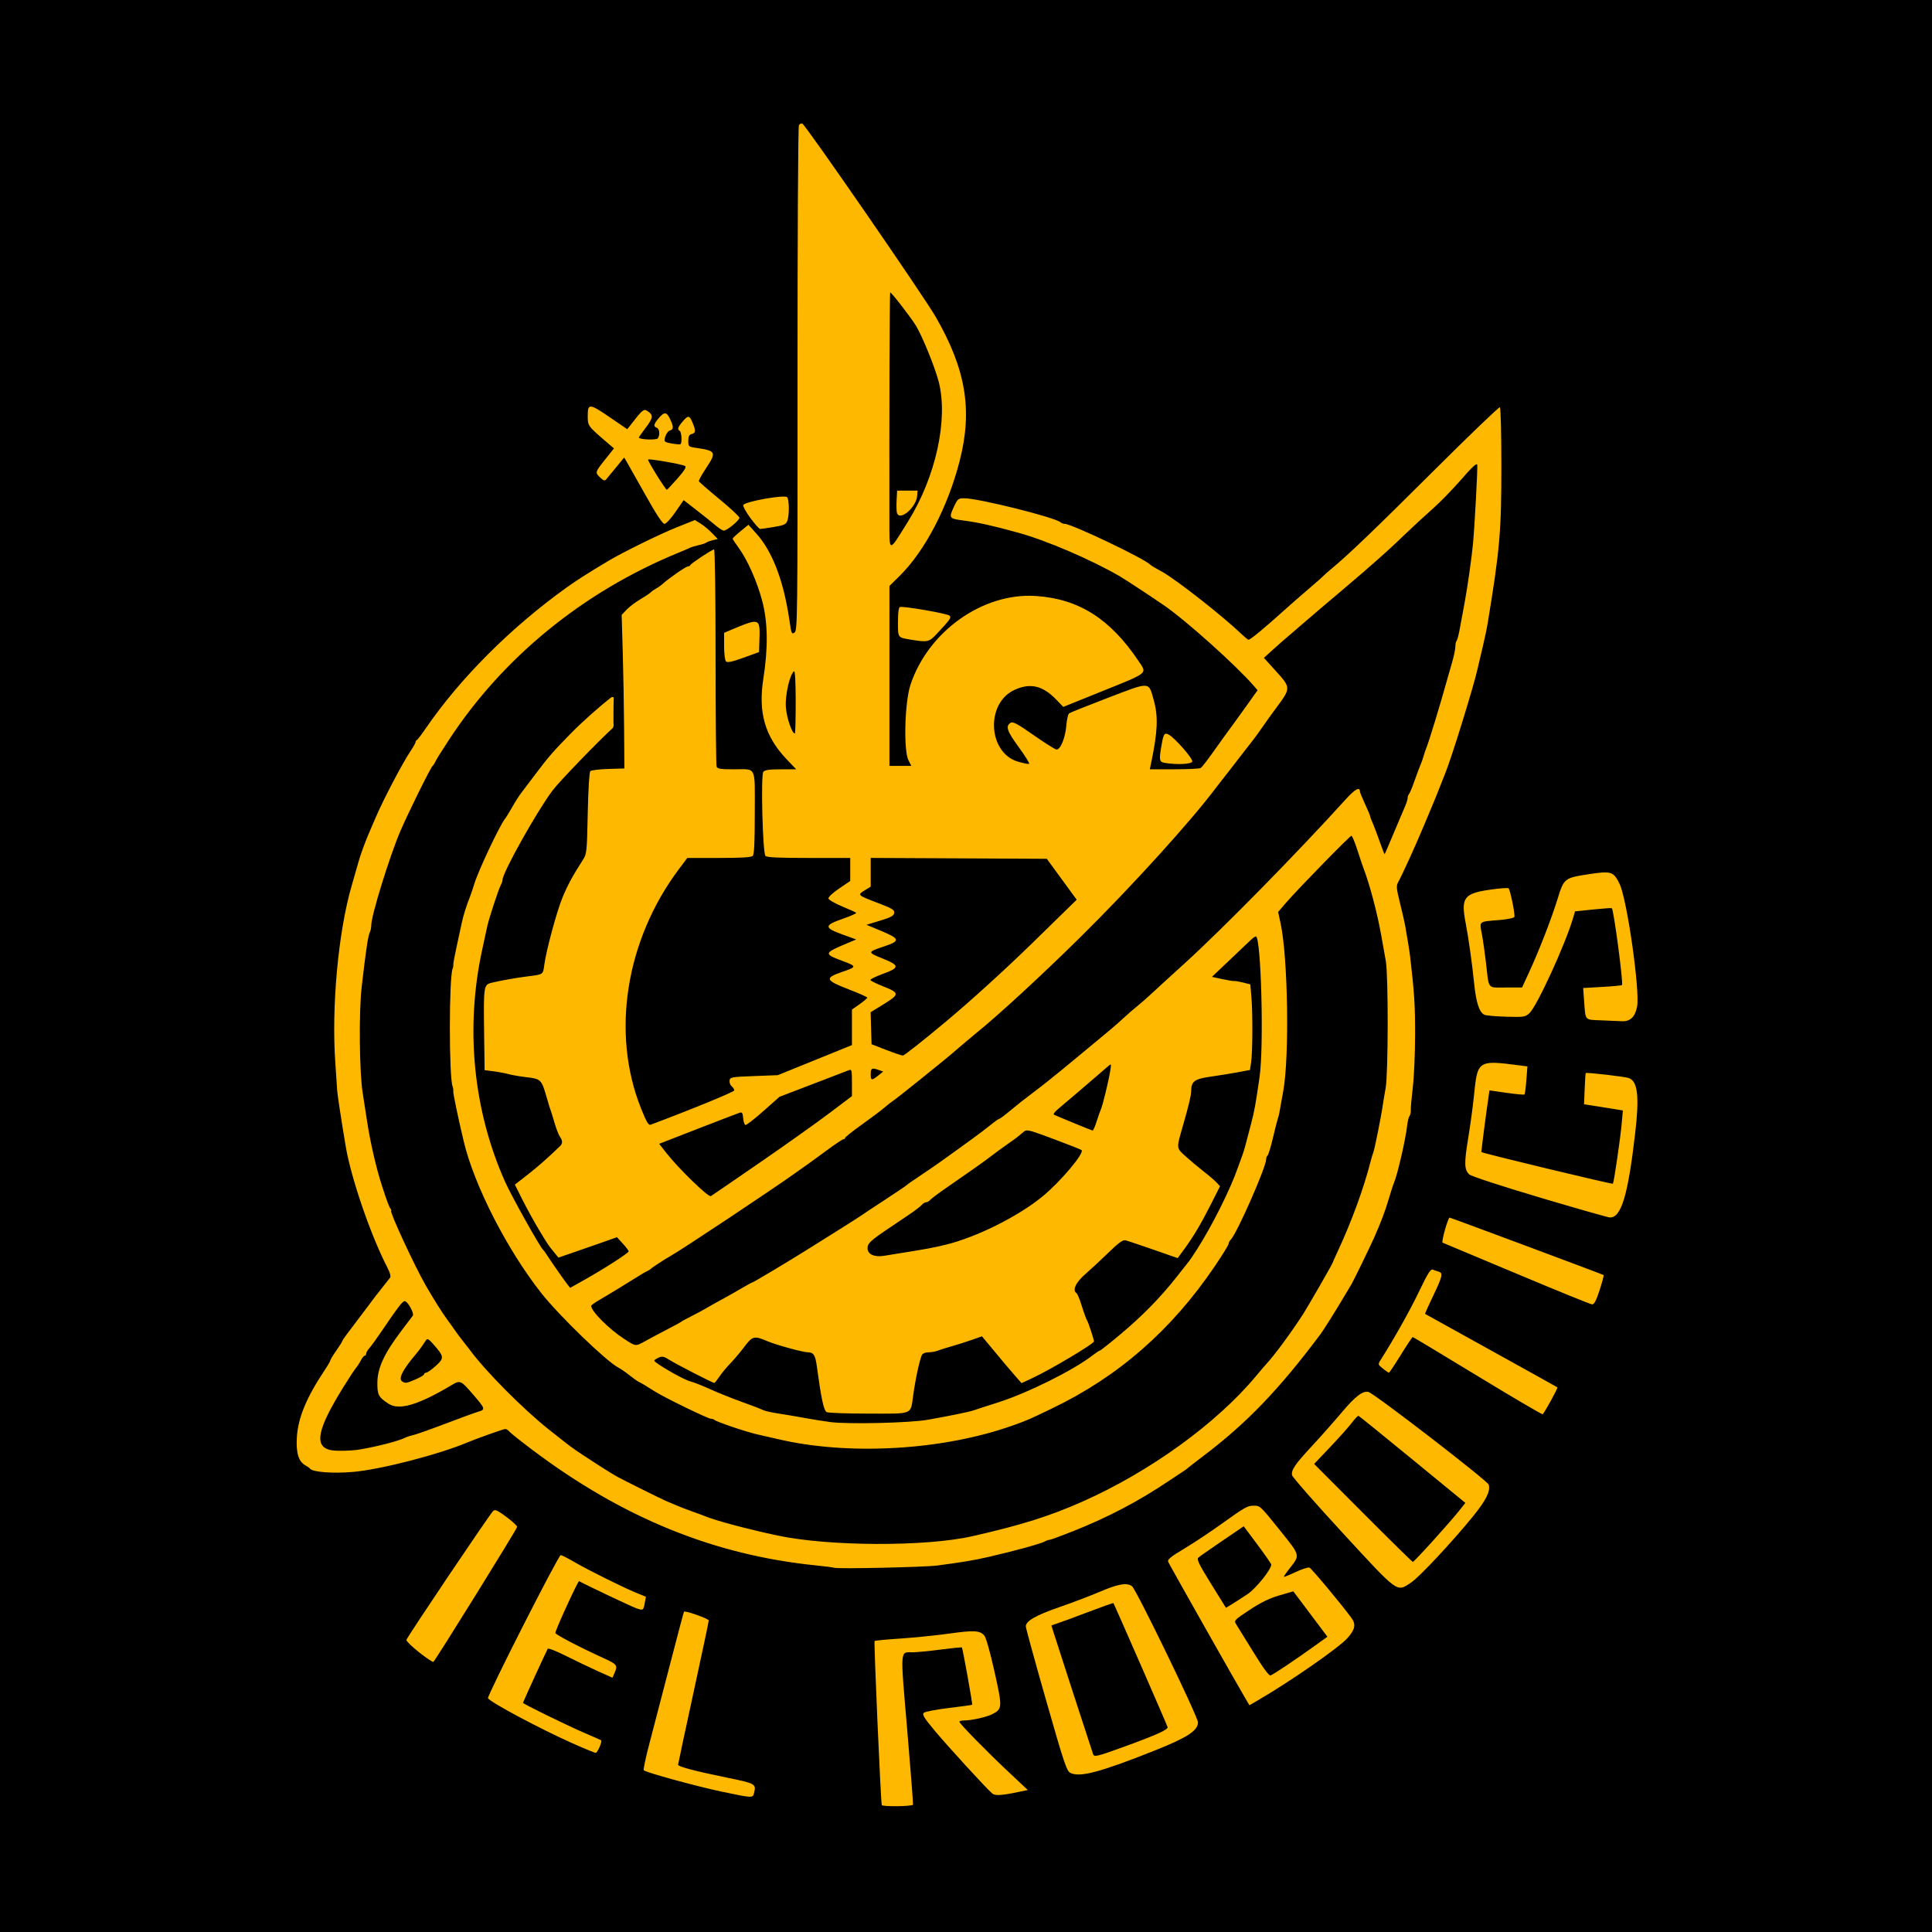 <svg width="814" height="814" viewBox="0 0 814 814" fill="none" xmlns="http://www.w3.org/2000/svg">
<rect width="814" height="814" fill="#1E1E1E"/>
<g clip-path="url(#clip0_0_1)">
<rect width="814" height="814" fill="white"/>
<rect width="814" height="814" fill="black"/>
<path d="M337.994 52.035C337.575 51.889 336.95 52.212 336.604 52.754C336.251 53.306 335.994 100.212 336.016 159.644C336.055 260.673 335.998 265.593 334.769 266.491C333.573 267.367 333.419 267.005 332.606 261.373C330.234 244.941 325.483 232.42 318.779 224.936L315.338 221.094L312.005 223.825C310.172 225.327 308.672 226.733 308.672 226.95C308.672 227.167 309.813 228.897 311.207 230.796C314.945 235.887 319.083 245.245 321.184 253.358C323.524 262.391 323.658 272.825 321.604 286.039C319.389 300.289 322.32 310.351 331.487 319.962L335.464 324.131H328.979C324.103 324.131 322.273 324.397 321.604 325.204C320.509 326.523 321.321 359.141 322.485 360.578C323.03 361.252 327.58 361.476 340.72 361.476H358.226V366.329V371.182L353.532 374.366C350.863 376.176 348.926 377.989 349.043 378.569C349.156 379.129 351.746 380.622 354.798 381.886C357.851 383.15 360.531 384.367 360.753 384.589C360.975 384.811 358.479 385.923 355.208 387.059C347.159 389.855 347.094 390.851 354.777 393.653L360.74 395.827L357.867 397.031C346.911 401.618 346.838 401.81 354.911 404.848C361.161 407.2 361.15 407.312 354.456 409.623C347.374 412.067 347.8 413.071 357.508 416.807C361.853 418.479 365.408 420.064 365.408 420.328C365.408 420.592 363.954 421.833 362.176 423.086L358.945 425.363V432.845V440.327L343.324 446.66L327.704 452.992L317.65 453.376C308.146 453.739 307.583 453.843 307.381 455.26C307.263 456.085 307.667 457.174 308.278 457.681C308.89 458.189 309.382 458.97 309.372 459.415C309.359 460.034 291.061 467.538 274.133 473.868C273.23 474.206 272.363 472.727 270.023 466.852C257.435 435.248 263.625 396.152 285.938 366.323L289.564 361.476H302.924C312.358 361.476 316.539 361.223 317.148 360.614C317.77 359.991 318.009 354.933 318.009 342.377C318.009 322.258 318.928 324.131 309.05 324.131C303.615 324.131 302.281 323.918 301.927 322.994C301.687 322.37 301.491 301.524 301.491 276.672C301.491 250.901 301.217 231.486 300.854 231.486C300.042 231.486 291.156 237.359 290.837 238.107C290.706 238.416 290.221 238.671 289.76 238.675C288.961 238.682 281.637 243.772 279.103 246.081C278.441 246.684 277.255 247.523 276.466 247.945C275.676 248.368 274.601 249.13 274.077 249.64C273.552 250.149 271.564 251.471 269.66 252.577C267.755 253.683 265.235 255.594 264.06 256.824L261.924 259.06L262.384 274.898C262.637 283.608 262.895 298.169 262.956 307.253L263.068 323.771L256.253 323.98C252.504 324.095 249.111 324.514 248.712 324.912C248.287 325.336 247.839 332.665 247.628 342.657C247.274 359.446 247.244 359.72 245.417 362.553C241.362 368.843 239.194 372.847 237.039 378.023C234.615 383.846 230.14 400.381 229.321 406.544C228.771 410.682 228.959 410.556 222.133 411.39C217.912 411.905 211.023 413.125 207.26 414.024C203.781 414.855 203.707 415.329 203.969 435.088L204.178 450.888L207.769 451.338C209.744 451.586 212.653 452.13 214.233 452.547C215.813 452.965 219.044 453.529 221.414 453.803C228.005 454.563 228.119 454.676 230.444 462.738C231.619 466.815 231.522 466.497 231.995 467.765C232.216 468.358 232.963 470.781 233.656 473.151C234.348 475.521 235.351 478.098 235.885 478.877C237.115 480.673 237.112 481.777 235.873 482.974C230.797 487.881 226.342 491.798 222.041 495.137L216.924 499.111L220.137 505.521C221.903 509.047 225 514.68 227.02 518.037C230.913 524.512 230.85 524.417 233.529 527.716L235.266 529.855L240.909 527.923C244.012 526.862 249.562 524.93 253.243 523.631L259.936 521.269L262.399 523.951C263.755 525.426 264.864 526.898 264.864 527.221C264.864 527.919 254.727 534.454 246.255 539.218L240.213 542.615L238.885 540.919C237.536 539.197 231.345 530.281 230.033 528.17C229.638 527.535 229.116 526.853 228.874 526.655C227.631 525.641 215.548 504.045 212.862 498.039C199.395 467.921 195.954 433.345 203.132 400.257C203.946 396.504 204.908 392.059 205.271 390.378C206.033 386.849 210.04 374.641 211.042 372.797C211.414 372.111 211.719 371.189 211.719 370.749C211.719 367.72 226.072 342.034 232.744 333.123C235.662 329.226 252.398 311.973 258.264 306.646C258.359 306.374 258.446 306.098 258.506 305.816C258.511 305.787 258.516 305.758 258.521 305.729C258.49 305.131 258.457 304.534 258.471 303.935C258.471 302.705 258.473 301.475 258.476 300.246C258.481 299.062 258.483 297.879 258.506 296.695C258.525 295.81 258.563 294.925 258.604 294.04C258.542 293.924 258.476 293.814 258.356 293.743C258.228 293.67 258.144 293.646 257.995 293.687C257.837 293.719 257.68 293.758 257.527 293.807C253.04 297.301 245.862 303.597 240.805 308.716C233.397 316.217 230.92 319.056 225.68 326.063C223.078 329.542 220.312 333.197 219.531 334.185C218.75 335.172 217.107 337.758 215.881 339.93C214.655 342.103 213.26 344.365 212.782 344.958C210.534 347.747 201.549 366.787 199.843 372.377C199.201 374.479 198.35 377.006 197.949 377.994C196.526 381.502 195.165 385.847 194.536 388.901C194.186 390.604 193.211 395.115 192.371 398.924C191.53 402.734 190.905 406.127 190.982 406.465C191.059 406.803 190.927 407.564 190.69 408.157C189.156 411.999 189.154 453.879 190.687 457.711C190.924 458.303 191.052 459.199 190.971 459.703C190.837 460.527 193.075 471.26 195.424 481.057C199.854 499.53 213.537 526.307 227.899 544.61C235.427 554.202 255.405 573.54 260.555 576.218C261.542 576.731 263.643 578.181 265.223 579.441C266.803 580.701 268.581 581.957 269.173 582.231C270.311 582.757 271.35 583.378 275.996 586.31C280.094 588.897 298.296 597.754 299.513 597.754C300.074 597.754 300.754 597.976 301.025 598.247C301.848 599.07 315.392 603.618 319.445 604.433C320.433 604.631 324.149 605.48 327.704 606.319C357.758 613.411 397.69 611.044 427.171 600.422C433.069 598.298 433.258 598.215 443.326 593.373C471.203 579.965 493.517 560.471 511.736 533.613C514.995 528.809 517.661 524.493 517.661 524.023C517.661 523.552 518.085 522.741 518.604 522.219C521.163 519.641 533.461 491.708 533.461 488.472C533.461 487.795 533.726 487.077 534.05 486.877C534.374 486.676 535.389 483.345 536.305 479.473C537.222 475.602 538.146 471.949 538.359 471.356C538.846 469.999 538.869 469.883 540.7 459.506C543.295 444.794 542.635 403.477 539.577 389.187L538.513 384.223L541.643 380.569C546.402 375.01 568.72 352.139 569.385 352.139C569.706 352.139 570.827 354.805 571.876 358.064C572.925 361.323 574.031 364.635 574.336 365.425C577.054 372.468 580.281 384.629 581.96 394.152C582.586 397.707 583.451 402.555 583.88 404.925C584.966 410.915 584.908 452.411 583.806 458.429C583.336 460.996 582.82 464.067 582.66 465.252C582.086 469.5 579.218 483.953 578.669 485.36C578.361 486.15 577.781 488.089 577.379 489.669C574.631 500.47 569.412 514.777 563.927 526.54C562.575 529.439 561.469 531.917 561.469 532.046C561.469 532.419 550.867 550.839 548.955 553.789C544.037 561.373 537.136 570.755 533.82 574.363C533.03 575.223 530.929 577.675 529.152 579.811C512.585 599.725 484.403 620.1 456.021 632.684C442.125 638.846 430.207 642.587 409.576 647.265C389.998 651.704 349.214 651.552 327.596 646.959C314.964 644.275 301.302 640.622 296.823 638.731C296.033 638.398 293.77 637.561 291.795 636.874C289.82 636.186 286.75 635.004 284.973 634.245C283.195 633.487 281.095 632.592 280.305 632.256C278.514 631.496 263.114 623.838 260.196 622.257C257.93 621.029 252.105 617.345 245.473 612.944C240.573 609.692 241.099 610.086 231.41 602.423C220.481 593.779 204.447 577.632 197.9 568.68C197.606 568.278 196.314 566.619 195.027 564.992C193.741 563.365 192.203 561.307 191.61 560.421C191.018 559.534 189.543 557.472 188.334 555.838C186.329 553.132 182.397 546.868 179.257 541.378C174.564 533.175 163.909 510.137 164.808 510.137C165.031 510.137 164.907 509.733 164.531 509.24C163.901 508.411 162.938 505.821 160.851 499.347C158.427 491.828 155.938 480.961 154.605 472.074C154.042 468.322 153.241 463.151 152.826 460.583C151.421 451.895 151.161 426.684 152.366 416.057C154.058 401.137 155.07 394.27 155.776 392.905C156.13 392.22 156.42 390.818 156.42 389.791C156.42 385.773 164.056 361.06 168.609 350.344C171.766 342.915 181.443 323.327 182.27 322.694C182.528 322.497 182.969 321.85 183.252 321.258C183.972 319.75 184.995 318.093 189.004 311.945C211.717 277.112 245.659 249.378 285.691 232.944C287.863 232.052 290.137 231.078 290.742 230.778C291.347 230.478 292.963 229.992 294.333 229.699C295.702 229.406 297.146 228.924 297.541 228.629C297.936 228.334 299.194 227.869 300.336 227.595L302.414 227.099L299.977 224.577C298.637 223.19 296.472 221.392 295.166 220.582L292.79 219.109L285.112 222.174C278.208 224.929 262.404 232.686 256.479 236.227C247.472 241.61 243.081 244.407 238.676 247.566C215.213 264.396 193.876 285.741 179.37 306.894C177.61 309.462 175.927 311.671 175.631 311.802C175.335 311.934 175.092 312.321 175.092 312.664C175.092 313.006 174.158 314.675 173.016 316.374C169.596 321.463 161.555 336.777 158.29 344.419C157.657 345.9 156.678 348.162 156.117 349.446C154.004 354.275 151.983 359.735 151.011 363.239C150.458 365.232 149.176 369.708 148.162 373.185C142.506 392.592 139.593 424.345 141.297 448.015C141.696 453.545 142.04 458.716 142.063 459.506C142.102 460.839 143.992 473.166 145.698 483.206C147.949 496.454 156.16 520.364 163.04 533.704C164.377 536.294 164.784 537.794 164.31 538.372C163.926 538.841 162.476 540.678 161.088 542.455C159.7 544.233 158.308 546.01 157.996 546.405C157.685 546.8 155.375 549.87 152.864 553.228C150.352 556.585 147.378 560.525 146.255 561.983C145.131 563.441 144.211 564.818 144.211 565.043C144.211 565.267 143.08 567.061 141.697 569.028C140.315 570.994 139.184 572.854 139.184 573.16C139.184 573.465 138.106 575.327 136.789 577.296C129.11 588.784 125.535 597.434 125.07 605.654C124.695 612.28 125.819 615.865 128.77 617.451C129.56 617.876 130.391 618.47 130.616 618.774C131.711 620.249 140.289 620.899 148.782 620.151C160.47 619.122 184.888 612.818 196.997 607.705C200.735 606.126 212.168 602.069 212.888 602.066C213.333 602.064 214.108 602.558 214.61 603.163C215.112 603.768 219.397 607.182 224.133 610.749C262.314 639.509 300.852 655.215 343.863 659.548C347.615 659.926 351.009 660.371 351.404 660.536C352.747 661.098 389.442 660.3 394.853 659.592C405.627 658.181 410.419 657.376 416.758 655.911C427.961 653.322 438.408 650.44 440.268 649.425C440.954 649.051 441.856 648.745 442.274 648.745C442.691 648.745 447.14 647.11 452.158 645.113C466.913 639.242 479.558 632.602 492.463 623.948C495.392 621.984 498.3 620.054 498.927 619.659C499.553 619.264 500.227 618.761 500.425 618.541C500.622 618.321 503.531 616.065 506.888 613.528C525.22 599.674 538.887 585.474 556.288 562.205C557.548 560.52 562.194 553.163 565.359 547.841C567.238 544.682 569.077 541.611 569.445 541.019C570.171 539.85 577.051 525.71 578.88 521.628C581.618 515.517 583.663 510.111 585.129 505.11C585.997 502.148 586.99 499.078 587.335 498.288C588.805 494.926 592.226 480.045 592.867 474.229C593.063 472.451 593.511 470.64 593.864 470.204C594.217 469.769 594.463 468.637 594.41 467.691C594.357 466.744 594.737 462.415 595.256 458.07C595.774 453.725 596.208 443.706 596.218 435.806C596.234 423.518 595.887 418.105 594.094 402.77C593.956 401.585 593.536 398.838 593.162 396.666C592.787 394.494 592.294 391.585 592.065 390.202C591.836 388.82 590.851 384.483 589.877 380.565C588.294 374.203 588.215 373.242 589.129 371.587C590.997 368.206 596.441 356.212 600.238 347.112C602.299 342.175 604.258 337.489 604.592 336.699C604.927 335.909 605.894 333.485 606.742 331.312C607.59 329.14 608.611 326.554 609.011 325.567C611.666 319.003 620.807 289.463 622.455 282.117C622.898 280.142 623.903 275.881 624.687 272.646C625.471 269.412 626.422 264.888 626.799 262.592C631.913 231.503 632.569 223.974 632.569 196.296C632.569 182.912 632.286 171.788 631.942 171.575C631.597 171.362 618.912 183.543 603.753 198.644C578.76 223.541 567.929 233.914 560.751 239.822C559.369 240.96 557.915 242.255 557.52 242.699C557.125 243.144 554.216 245.706 551.056 248.393C547.896 251.08 543.21 255.181 540.642 257.506C532.766 264.638 526.802 269.549 526.02 269.549C525.793 269.549 524.508 268.499 523.164 267.215C515.17 259.584 495.957 244.489 489.801 241.002C488.929 240.508 487.489 239.7 486.6 239.207C485.711 238.713 484.822 238.13 484.625 237.912C482.403 235.455 451.518 220.714 448.593 220.714C448.029 220.714 447.26 220.431 446.884 220.085C444.636 218.015 412.333 209.941 406.301 209.941C403.702 209.941 403.479 210.129 401.819 213.711C399.715 218.251 399.9 218.514 405.721 219.274C412.182 220.118 418.025 221.413 428.967 224.426C440.836 227.696 459.55 235.718 471.698 242.744C473.843 243.985 484.48 250.971 490.37 255.008C499.565 261.308 520.795 280.339 528.274 288.983L529.864 290.822L528.251 293.046C527.364 294.269 526.153 295.982 525.561 296.853C524.968 297.723 522.794 300.743 520.73 303.563C515.901 310.159 515.662 310.491 510.805 317.308C508.553 320.468 506.347 323.29 505.902 323.581C505.457 323.871 500.447 324.114 494.769 324.119L484.445 324.131L484.935 321.796C487.755 308.357 488.042 302.002 486.136 295.129C483.889 287.027 484.908 287.088 466.888 293.977C458.276 297.27 450.87 300.234 450.43 300.564C449.99 300.894 449.464 303.234 449.261 305.765C448.849 310.886 446.777 315.912 445.125 315.796C444.533 315.754 440.211 313.032 435.523 309.749C428.76 305.013 426.756 303.931 425.827 304.513C423.553 305.938 424.224 307.966 429.23 314.804C431.973 318.551 433.932 321.722 433.581 321.851C433.231 321.98 431.156 321.566 428.971 320.931C416.257 317.235 415.144 296.392 427.358 290.706C434.035 287.597 439.331 288.827 445.093 294.824L447.984 297.833L463.914 291.412C484.255 283.213 483.35 283.952 479.697 278.511C467.747 260.712 454.559 252.345 436.507 251.11C414.193 249.583 391.041 265.976 383.586 288.581C381.155 295.952 380.634 316.213 382.769 320.36L383.971 322.694H379.358H374.744V284.788V246.882L379.083 242.595C389.722 232.084 399.326 213.683 404.324 194.232C409.837 172.779 406.96 155.52 394.186 133.425C388.978 124.418 339.328 52.503 337.994 52.035ZM375.05 123.216C375.392 122.874 384.088 134.121 386.022 137.405C388.814 142.147 394.014 155.003 395.511 160.865C399.574 176.782 394.265 200.938 382.576 219.719C374.198 233.179 374.748 233.262 374.723 218.534C374.65 174.693 374.826 123.44 375.05 123.216ZM249.089 171.313C247.803 171.202 247.628 172.518 247.628 175.18C247.628 179.509 247.565 179.425 256.564 187.114L258.678 188.92L254.948 193.607C250.664 198.991 250.638 199.09 252.937 201.25C254.331 202.56 254.804 202.685 255.449 201.913C255.886 201.391 257.759 199.117 259.609 196.861L262.973 192.76L264.128 194.706C264.762 195.778 268.312 202.068 272.018 208.684C276.526 216.735 279.15 220.714 279.951 220.714C280.623 220.714 282.659 218.522 284.594 215.716L288.039 210.718L293.508 214.961C296.516 217.295 300.108 220.177 301.491 221.366C302.873 222.555 304.427 223.541 304.944 223.557C306.239 223.597 311.545 219.243 311.545 218.141C311.545 217.649 307.748 214.121 303.107 210.3C298.466 206.48 294.568 203.082 294.447 202.751C294.325 202.42 295.71 199.918 297.524 197.191C301.963 190.515 301.672 189.917 293.411 188.725C290.089 188.246 290 188.167 290 185.733C290 183.838 290.347 183.143 291.436 182.858C293.158 182.408 293.223 181.511 291.786 178.071C290.461 174.9 289.931 174.85 287.551 177.678C285.537 180.071 285.298 180.886 286.409 181.573C287.151 182.031 287.421 186.426 286.749 187.098C286.329 187.518 280.821 186.637 280.242 186.058C279.452 185.268 280.942 181.724 282.201 181.395C283.853 180.963 283.882 179.834 282.326 176.57C280.841 173.457 279.894 173.392 277.496 176.242C275.366 178.774 275.193 179.653 276.714 180.236C277.878 180.683 278.134 183.15 277.174 184.665C276.627 185.527 269.173 185.209 269.173 184.322C269.173 184.159 270.526 182.232 272.18 180.041C275.319 175.884 275.37 174.765 272.496 173.003C271.213 172.216 270.443 172.893 265.835 178.853L264.292 180.848L257.217 176.003C252.773 172.96 250.376 171.423 249.089 171.313ZM273.047 193.618C273.506 193.16 287.422 195.59 288.637 196.341C289.297 196.749 288.397 198.222 285.406 201.629C283.126 204.226 281.128 206.35 280.967 206.35C280.395 206.35 272.695 193.971 273.047 193.618ZM621.953 195.655C622.216 195.563 622.358 195.654 622.406 195.904C622.632 197.076 621.331 221.195 620.623 228.973C620.111 234.603 618.247 247.743 617.11 253.75C616.474 257.107 615.568 262.013 615.095 264.651C614.623 267.29 613.998 269.686 613.707 269.977C613.416 270.268 613.178 271.388 613.178 272.466C613.178 273.543 612.522 276.641 611.721 279.348C610.919 282.056 609.777 286.049 609.183 288.222C606.94 296.429 601.912 312.874 600.948 315.153C600.614 315.943 600.123 317.398 599.857 318.385C599.59 319.373 598.96 321.15 598.457 322.335C597.953 323.52 596.809 326.59 595.912 329.158C595.016 331.725 594.009 334.132 593.675 334.508C593.341 334.883 593.069 335.642 593.069 336.195C593.069 336.748 592.632 338.219 592.097 339.463C591.563 340.708 590.446 343.342 589.617 345.317C585.528 355.056 583.542 359.698 583.386 359.879C583.292 359.989 582.341 357.565 581.273 354.493C580.204 351.421 578.865 347.89 578.299 346.645C577.732 345.4 577.269 344.159 577.269 343.887C577.269 343.616 576.3 341.3 575.115 338.739C573.93 336.179 572.96 333.802 572.96 333.458C572.96 331.335 570.858 332.505 566.985 336.784C546.509 359.404 514.774 391.711 498.988 406.006C494.051 410.478 488.072 415.944 485.702 418.155C483.332 420.366 480.424 422.927 479.239 423.847C478.054 424.767 475.447 427.026 473.447 428.867C469.933 432.102 467.888 433.839 458.492 441.573C456.078 443.559 451.194 447.6 447.639 450.553C444.084 453.505 438.59 457.852 435.43 460.212C432.27 462.572 427.863 466.045 425.637 467.929C423.41 469.814 421.356 471.356 421.069 471.356C420.783 471.356 419.049 472.585 417.216 474.086C414.306 476.47 407.156 481.713 395.672 489.887C393.839 491.192 390.077 493.765 387.312 495.604C384.547 497.443 382.124 499.144 381.926 499.383C381.729 499.622 377.527 502.456 372.59 505.68C367.653 508.903 363.29 511.794 362.895 512.105C362.5 512.416 358.621 514.897 354.277 517.619C349.932 520.341 343.953 524.092 340.99 525.954C332.57 531.247 317.44 540.301 317.017 540.301C316.807 540.301 314.925 541.32 312.834 542.566C310.743 543.812 306.931 545.97 304.363 547.362C301.796 548.754 298.726 550.477 297.541 551.192C296.356 551.908 293.609 553.386 291.436 554.476C289.264 555.567 287.325 556.621 287.127 556.819C286.93 557.016 284.344 558.434 281.382 559.969C278.419 561.504 274.317 563.686 272.264 564.817C267.614 567.379 268.082 567.416 262.91 564.073C256.654 560.03 249.089 552.452 249.068 550.206C249.065 549.927 250.599 548.814 252.475 547.735C255.516 545.986 266.544 539.263 270.271 536.885C271.049 536.389 272.171 535.766 272.764 535.501C273.356 535.236 274.003 534.832 274.2 534.602C274.64 534.089 280.483 530.273 282.459 529.207C286.496 527.029 326.303 500.562 335.359 494.035C337.593 492.424 340.132 490.621 341 490.029C341.869 489.436 345.309 486.931 348.645 484.463C351.981 481.994 355.017 479.974 355.392 479.974C355.766 479.974 356.072 479.72 356.072 479.41C356.072 479.1 359.223 476.596 363.074 473.846C366.925 471.096 371.207 467.875 372.59 466.689C373.972 465.503 375.626 464.21 376.265 463.815C376.903 463.42 382.074 459.355 387.756 454.782C398.229 446.352 399.242 445.514 405.95 439.756C408.021 437.979 410.492 435.904 411.441 435.146C420.242 428.114 439.337 410.518 455.446 394.596C477.224 373.071 501.992 345.751 512.491 331.671C512.785 331.276 515.184 328.206 517.821 324.849C520.458 321.491 523.52 317.535 524.627 316.057C525.733 314.579 527.236 312.64 527.966 311.748C528.697 310.856 530.403 308.51 531.756 306.535C533.11 304.56 535.656 301.005 537.415 298.635C544.065 289.674 544.071 289.921 537.036 282.158L532.517 277.172L536.112 273.899C538.089 272.099 541.242 269.334 543.118 267.754C544.995 266.174 548.378 263.265 550.637 261.29C552.895 259.315 555.534 257.053 556.501 256.263C558.425 254.692 571.303 243.743 574.754 240.745C582.599 233.931 586.278 230.592 591.992 225.105C595.547 221.692 600.845 216.803 603.766 214.242C606.687 211.681 612.018 206.207 615.613 202.078C619.293 197.851 621.165 195.929 621.953 195.655ZM377.976 206.709L377.757 210.938C377.637 213.264 377.716 215.628 377.933 216.193C379.246 219.614 386.079 213.712 386.437 208.847L386.594 206.709H382.285H377.976ZM328.285 209.313C322.989 209.758 313.352 211.763 313.148 212.83C313.034 213.432 314.434 215.937 316.262 218.396C318.09 220.856 319.897 222.868 320.275 222.868C320.654 222.868 323.235 222.493 326.011 222.035C330.296 221.327 331.158 220.94 331.716 219.474C332.609 217.124 332.547 210.403 331.623 209.479C331.332 209.189 330.05 209.164 328.285 209.313ZM379.15 255.753C378.628 255.927 378.335 258.203 378.335 262.091C378.335 268.816 378.147 268.561 383.83 269.514C390.709 270.669 391.456 270.508 394.54 267.215C400.448 260.909 400.915 260.243 400.043 259.371C399.179 258.508 380.56 255.283 379.15 255.753ZM317.157 262.041C315.386 262.3 312.569 263.458 308.134 265.334L305.082 266.626V272.252C305.082 275.431 305.429 278.229 305.881 278.681C306.469 279.269 308.42 278.853 313.242 277.111L319.804 274.741L319.988 269.092C320.164 263.678 320.11 261.609 317.157 262.041ZM334.583 282.8C334.978 282.556 335.245 287.769 335.245 295.721C335.245 303.051 335.089 309.049 334.9 309.049C333.668 309.049 331.387 302.321 331.093 297.827C330.761 292.753 332.82 283.89 334.583 282.8ZM491.237 309.127C490.333 309.173 489.95 310.552 489.261 314.644C488.294 320.386 488.468 321.084 490.969 321.467C496.164 322.263 501.911 321.961 502.33 320.871C502.762 319.744 494.922 310.795 492.347 309.475C491.899 309.246 491.539 309.112 491.237 309.127ZM366.845 361.463L403.947 361.648L441.049 361.835L447.343 370.453L453.638 379.071L435.033 397.249C423.786 408.239 409.504 421.232 398.915 430.106C389.282 438.179 380.952 444.762 380.406 444.737C379.859 444.712 376.666 443.626 373.308 442.323L367.204 439.956L367.011 433.213L366.819 426.47L371.837 423.387C379.263 418.823 379.249 418.404 371.567 415.36C369.046 414.36 366.87 413.264 366.734 412.924C366.597 412.585 368.909 411.429 371.872 410.358C379.146 407.726 379.143 406.779 371.851 403.839C365.379 401.231 365.39 401.128 372.402 398.776C379.535 396.383 379.322 395.556 370.64 391.956L365.049 389.637L370.794 387.894C375.365 386.506 376.585 385.844 376.76 384.656C376.949 383.374 375.986 382.785 369.937 380.475C361.198 377.137 361.147 377.089 364.279 375.153L366.845 373.567V367.515V361.463ZM675.113 367.604C673.658 367.692 671.833 367.941 669.486 368.302C659.065 369.906 658.933 370.014 656.194 378.895C653.615 387.261 648.449 400.539 644.179 409.782L641.279 416.057H634.424C626.494 416.057 627.405 417.193 626.084 405.643C625.632 401.693 624.856 396.286 624.36 393.626C623.304 387.963 622.808 388.367 631.731 387.629C635.182 387.343 637.852 386.781 638.036 386.3C638.419 385.302 636.328 374.999 635.596 374.274C635.314 373.994 631.689 374.267 627.541 374.88C616.767 376.47 615.484 378.256 617.508 388.847C618.766 395.43 620.255 406.004 621.083 414.237C621.892 422.263 623.204 426.38 625.318 427.511C625.968 427.859 630.112 428.242 634.527 428.362C642.211 428.572 642.635 428.505 644.434 426.815C647.617 423.825 659.439 398.051 662.736 386.915L663.604 383.984L671.236 383.193C675.435 382.758 678.978 382.509 679.108 382.639C679.939 383.47 684.021 414.399 683.384 415.036C683.205 415.214 679.451 415.566 675.042 415.818L667.026 416.277L667.452 422.092C668.039 430.113 667.594 429.61 674.369 429.886C677.646 430.019 681.677 430.194 683.327 430.274C686.849 430.446 688.94 428.428 689.757 424.069C691.001 417.44 685.558 379.175 682.431 372.567C680.524 368.535 679.479 367.34 675.113 367.604ZM529.11 394.511C531.336 394.511 532.567 440.727 530.688 453.761C529.009 465.4 528.494 468.239 527.098 473.511C526.314 476.473 525.296 480.351 524.837 482.129C524.378 483.906 523.74 486.007 523.42 486.797C523.101 487.587 522.28 489.849 521.595 491.824C518.385 501.088 510.608 516.624 504.183 526.608C502.801 528.754 501.391 530.855 501.05 531.276C500.709 531.697 498.269 534.789 495.626 538.146C488.877 546.721 481.274 554.465 471.918 562.298C467.497 565.999 463.666 569.028 463.404 569.028C463.142 569.028 461.75 569.94 460.311 571.056C452.164 577.371 432.913 586.944 420.348 590.929C415.609 592.432 411.084 593.902 410.294 594.194C408.653 594.802 399.955 596.588 390.732 598.209C383.317 599.513 357.439 600.121 349.967 599.167C347.202 598.814 342.193 598.015 338.836 597.393C335.478 596.77 330.478 595.923 327.725 595.512C324.972 595.1 322.124 594.445 321.396 594.056C320.668 593.666 316.619 592.108 312.398 590.594C308.177 589.08 302.242 586.695 299.209 585.297C296.176 583.899 292.297 582.383 290.591 581.927C287.681 581.149 275.681 574.198 275.651 573.272C275.643 573.039 276.455 572.476 277.454 572.021C279.012 571.311 279.694 571.459 282.217 573.052C285.135 574.894 300.283 582.673 300.952 582.673C301.143 582.673 302.116 581.461 303.112 579.98C304.109 578.498 306.183 575.994 307.721 574.414C309.26 572.834 311.931 569.668 313.658 567.379C317.07 562.856 317.724 562.704 323.392 565.107C327.128 566.691 338.392 569.764 340.426 569.754C342.713 569.744 343.52 570.996 344.13 575.491C345.986 589.188 347.05 594.184 348.272 594.958C348.81 595.298 356.752 595.583 365.922 595.589C385.168 595.601 383.562 596.282 384.789 587.605C385.828 580.256 387.736 571.717 388.579 570.643C388.967 570.15 390.199 569.746 391.317 569.746C392.435 569.746 394.092 569.451 394.999 569.092C395.906 568.733 398.588 567.891 400.958 567.221C403.328 566.551 407.171 565.331 409.497 564.51L413.726 563.017L415.769 565.483C422.072 573.098 425.648 577.351 427.889 579.896L430.403 582.75L435.071 580.574C442.609 577.061 460.925 566.143 460.925 565.163C460.925 564.393 458.507 557.027 458.068 556.46C457.762 556.065 456.778 553.388 455.88 550.511C454.982 547.634 453.971 545.11 453.635 544.903C451.681 543.695 453.161 540.399 457.256 536.837C459.582 534.814 464.008 530.699 467.091 527.695C471.281 523.612 473.07 522.318 474.172 522.574C474.983 522.761 480.271 524.526 485.922 526.494L496.198 530.074L498.886 526.39C502.905 520.884 506.021 515.642 510.239 507.293L514.035 499.78L512.519 498.165C511.685 497.278 509.213 495.164 507.024 493.469C504.836 491.774 501.46 488.946 499.521 487.182C495.536 483.557 495.58 484.05 498.412 474.229C500.872 465.697 501.86 461.544 501.872 459.676C501.899 455.582 503.25 454.589 510.129 453.612C513.679 453.108 518.846 452.27 521.611 451.752L526.638 450.81L527.123 447.617C527.76 443.432 527.838 427.069 527.255 420.175L526.797 414.741L523.683 413.957C521.97 413.526 520.319 413.246 520.013 413.335C519.707 413.425 517.464 413.066 515.029 412.537L510.603 411.578L517.532 405.019C521.343 401.412 525.379 397.573 526.502 396.486C527.625 395.4 528.799 394.511 529.11 394.511ZM629.96 447.806C622.525 447.591 622.13 450.431 621.036 461.473C620.595 465.921 619.506 473.969 618.615 479.357C616.838 490.098 616.918 492.876 619.061 494.833C619.875 495.576 632.529 499.716 648.61 504.5C664.079 509.102 677.407 512.899 678.227 512.939C683.048 513.168 685.906 503.704 688.942 477.465C690.753 461.817 690.028 455.586 686.232 454.207C684.577 453.605 668.445 451.743 668.108 452.114C668.003 452.23 667.802 455.233 667.66 458.788L667.4 465.252L673.145 466.151C676.305 466.645 679.983 467.232 681.319 467.457L683.748 467.866L683.262 473.381C682.727 479.448 680.02 497.982 679.56 498.727C679.346 499.073 625.046 486.008 624.154 485.395C624.024 485.306 626.113 469.158 627.231 461.609L627.558 459.404L634.768 460.436C638.733 461.004 642.129 461.317 642.314 461.132C642.5 460.946 642.851 458.208 643.094 455.048L643.538 449.304L640.028 448.85C635.698 448.29 632.438 447.878 629.96 447.806ZM468.023 448.626C468.129 448.893 468.008 449.691 467.753 451.247C467.021 455.725 464.604 465.67 463.826 467.406C463.472 468.196 462.648 470.539 461.995 472.613C461.343 474.687 460.594 476.354 460.329 476.319C459.861 476.256 445.48 470.348 444.048 469.631C443.653 469.433 444.438 468.367 445.793 467.262C447.775 465.645 460.518 454.749 466.939 449.181C467.586 448.619 467.917 448.358 468.023 448.626ZM368.319 450.262C368.728 450.32 369.246 450.472 369.901 450.7L372.117 451.473L370.02 453.152C367.308 455.322 366.845 455.271 366.845 452.803C366.845 450.767 367.091 450.089 368.319 450.262ZM358.363 450.777C358.875 450.97 358.945 452.225 358.945 456.098V461.819L349.429 469.007C344.195 472.959 331.026 482.319 320.163 489.807C309.301 497.294 300.001 503.664 299.496 503.961C298.478 504.561 285.964 492.423 280.763 485.791L277.722 481.913L294.061 475.56C303.046 472.066 310.959 469.029 311.645 468.812C312.653 468.492 312.934 468.926 313.116 471.087C313.24 472.556 313.664 473.86 314.059 473.985C314.454 474.109 317.847 471.487 321.6 468.158L328.422 462.107L342.427 456.746C350.129 453.797 356.997 451.159 357.688 450.881C357.971 450.767 358.192 450.713 358.363 450.777ZM432.24 476.33C433.483 476.051 435.808 476.878 443.957 479.918C450.183 482.241 455.469 484.332 455.703 484.566C456.957 485.821 446.753 497.939 439.31 504.033C428.882 512.571 411.553 521.221 398.444 524.433C393.379 525.675 390.44 526.221 379.053 528.036C376.486 528.445 373.577 528.916 372.59 529.082C368.621 529.751 365.784 528.619 365.554 526.275C365.331 523.997 366.421 522.925 374.465 517.511C376.089 516.418 379.668 514.01 382.417 512.16C385.167 510.31 387.837 508.29 388.35 507.671C388.864 507.053 389.689 506.547 390.185 506.547C390.681 506.547 391.447 506.112 391.888 505.581C392.329 505.051 395.357 502.775 398.618 500.523C407.775 494.203 413.711 490.031 415.68 488.532C419.266 485.803 422.858 483.168 425.39 481.41C428.042 479.569 428.669 479.086 431.184 476.937C431.533 476.639 431.826 476.423 432.24 476.33ZM610.753 513.01C610.075 513.01 607.178 523.328 607.792 523.558C608.187 523.706 622.245 529.6 639.032 536.656C655.819 543.713 670.1 549.52 670.766 549.561C671.673 549.617 672.479 548.102 673.96 543.553C675.05 540.208 675.798 537.35 675.621 537.202C675.294 536.929 611.159 513.01 610.753 513.01ZM603.73 534.945C602.763 534.546 601.657 536.287 597.841 544.223C593.908 552.402 587.825 563.242 581.778 572.851C580.506 574.872 580.51 574.888 582.656 576.619C583.841 577.575 584.978 578.357 585.183 578.36C585.388 578.362 587.651 574.974 590.21 570.83C592.77 566.686 595.026 563.309 595.224 563.324C595.421 563.339 607.702 570.725 622.514 579.736C637.326 588.747 649.67 595.995 649.944 595.843C650.62 595.467 656.483 584.793 656.163 584.522C656.023 584.403 643.467 577.421 628.26 569.005C613.052 560.59 600.524 553.646 600.419 553.574C600.314 553.503 601.845 550.083 603.821 545.974C607.734 537.838 608.078 536.345 606.176 535.798C605.485 535.599 604.384 535.216 603.73 534.945ZM170.491 548.201C171.765 548.201 174.643 553.392 173.908 554.363C173.572 554.807 171.371 557.718 169.016 560.83C161.949 570.172 159.086 576.314 159.004 582.314C158.929 587.695 159.428 588.657 163.767 591.47C168.167 594.324 176.271 591.93 190.053 583.704C193.931 581.39 194.086 581.454 199.432 587.665C204.514 593.57 204.599 593.867 201.485 594.785C200.201 595.164 194.015 597.425 187.737 599.811C181.46 602.197 175.331 604.367 174.116 604.633C172.902 604.9 171.413 605.377 170.807 605.694C168.201 607.055 159.37 609.364 151.752 610.676C147.909 611.338 141.111 611.453 138.935 610.892C132.236 609.165 133.831 601.872 144.754 584.29C147.023 580.637 149.364 577.078 149.956 576.38C150.549 575.683 151.493 574.228 152.053 573.147C152.614 572.067 153.341 571.182 153.669 571.182C153.997 571.182 154.265 570.799 154.265 570.331C154.265 569.862 154.874 568.812 155.619 567.997C156.363 567.181 158.723 563.929 160.862 560.769C167.635 550.765 169.6 548.201 170.491 548.201ZM179.903 564.277C180.389 564.076 181.044 564.634 182.504 566.28C187.157 571.523 187.24 572.193 183.643 575.445C181.903 577.018 180.075 578.318 179.581 578.334C179.087 578.351 178.683 578.647 178.683 578.994C178.683 579.34 177.088 580.31 175.139 581.148C171.175 582.853 170.828 582.907 169.449 582.033C167.767 580.967 169.527 577.335 174.733 571.127C176.704 568.777 177.325 567.933 179.45 564.719C179.598 564.495 179.742 564.344 179.903 564.277ZM576.583 586.48C574.216 585.861 571.004 588.309 565.345 595.046C562.269 598.708 556.663 605.037 552.889 609.109C545.553 617.026 544.014 619.27 544.368 621.529C544.491 622.314 554.11 633.284 565.743 645.906C589.459 671.636 588.377 670.853 594.562 666.743C598.022 664.442 612.053 649.434 620.609 638.881C626.125 632.078 627.998 628.318 627.254 625.546C626.818 623.923 579.11 587.14 576.583 586.48ZM572.374 596.522C572.644 596.607 582.887 604.896 595.134 614.942L617.401 633.206L614.506 636.846C612.914 638.848 608.027 644.445 603.647 649.283C599.266 654.122 595.496 658.081 595.269 658.081C595.041 658.081 585.59 648.79 574.266 637.434L553.676 616.786L560.467 609.648C564.201 605.722 568.297 601.127 569.57 599.438C570.842 597.748 572.104 596.436 572.374 596.522ZM528.206 634.393C525.575 634.378 524.66 634.898 514.429 642.225C509.689 645.62 502.639 650.289 498.763 652.601C493.336 655.837 491.817 657.073 492.162 657.98C492.563 659.036 521.554 710.325 525.014 716.099L526.426 718.458L529.765 716.518C543.687 708.432 564.215 694.164 567.796 690.086C570.984 686.454 571.369 684.334 569.34 681.589C564.841 675.504 552.556 660.795 551.697 660.466C551.159 660.259 548.564 661.098 545.932 662.33C543.3 663.562 541.049 664.473 540.931 664.355C540.814 664.237 541.974 662.55 543.508 660.604C547.802 655.161 547.876 655.447 539.393 644.911C530.822 634.267 530.971 634.408 528.206 634.393ZM208.412 636.279C208.153 636.309 207.947 636.436 207.751 636.64C205.991 638.463 171.303 690.036 171.222 690.949C171.178 691.448 173.566 693.775 176.529 696.122C179.491 698.468 182.216 700.303 182.583 700.198C183.169 700.031 217.21 645.201 217.871 643.359C218.013 642.964 216.005 641.071 213.409 639.153C210.45 636.967 209.189 636.188 208.412 636.279ZM524.015 643.054L529.815 650.826C533.005 655.101 535.615 658.864 535.615 659.188C535.615 661.248 529.189 669.258 525.62 671.648C523.415 673.124 520.466 675.023 519.066 675.868L516.522 677.406L510.229 667.269C505.16 659.1 504.121 656.967 504.875 656.283C505.39 655.816 509.907 652.647 514.913 649.243L524.015 643.054ZM236.248 655.208C235.279 655.208 205.073 714.658 205.605 715.518C206.678 717.255 227.144 728.184 240.805 734.314C245.94 736.618 250.52 738.506 250.983 738.509C251.748 738.515 253.855 733.63 253.265 733.219C253.127 733.122 249.782 731.646 245.832 729.938C238.52 726.776 220.337 717.869 220.337 717.448C220.337 717.15 230.251 695.516 230.78 694.66C231 694.304 234.477 695.671 238.506 697.698C242.535 699.726 248.579 702.62 251.937 704.127L258.041 706.868L258.907 704.917C260.352 701.659 260.037 701.227 254.32 698.621C244.168 693.995 233.982 688.674 233.982 687.996C233.982 686.813 243.552 665.936 243.982 666.18C246.571 667.651 265.879 676.806 267.898 677.519C271.023 678.624 271.055 678.606 271.674 675.291L272.148 672.752L267.967 671.047C262.413 668.783 247.743 661.478 241.758 657.997C239.121 656.464 236.642 655.208 236.248 655.208ZM475.015 667.544C472.727 667.198 469.255 668.148 463.611 670.558C459.566 672.285 451.769 675.252 446.284 677.151C436.361 680.585 432.198 682.981 432.198 685.257C432.199 685.913 436.028 699.861 440.707 716.253C448.253 742.688 449.409 746.157 450.94 746.944C454.873 748.965 463.358 746.734 486.199 737.666C500.23 732.096 504.734 729.177 504.734 725.65C504.734 723.299 478.721 669.629 476.945 668.315C476.409 667.918 475.778 667.659 475.015 667.544ZM544.909 670.47L552.095 680.039L559.28 689.608L553.372 693.841C550.123 696.169 544.959 699.75 541.896 701.8C538.834 703.85 535.886 705.697 535.346 705.904C534.684 706.158 532.298 702.927 528.039 696.007C524.561 690.355 521.281 685.05 520.751 684.219C519.84 682.79 520.155 682.466 526.48 678.295C531.269 675.137 534.84 673.396 539.041 672.175L544.909 670.47ZM469.11 675.438C469.583 676.131 491.739 726.819 491.934 727.655C492.191 728.755 487.316 730.956 473.474 735.987C462.32 740.042 461.034 740.355 460.572 739.131C460.124 737.944 442.971 685.095 442.971 684.902C442.971 684.826 444.183 684.38 445.664 683.91C447.145 683.44 452.989 681.287 458.651 679.127C464.314 676.967 469.02 675.307 469.11 675.438ZM288.189 679.044C288.067 679.167 285.466 688.963 282.41 700.812C279.354 712.662 275.482 727.528 273.805 733.848C272.127 740.168 270.969 745.571 271.232 745.854C272.093 746.781 293.782 752.721 304.394 754.936C317.177 757.605 317.16 757.604 317.7 755.45C318.667 751.599 318.351 751.422 306.159 748.936C293.102 746.273 285.691 744.32 285.691 743.539C285.691 743.246 288.599 729.633 292.152 713.291C295.705 696.948 298.614 683.204 298.615 682.749C298.618 682.009 288.735 678.497 288.189 679.044ZM410.49 687.32C408.339 687.209 405.117 687.544 399.88 688.277C394.548 689.022 385.377 689.954 379.501 690.347C373.624 690.74 368.667 691.21 368.484 691.392C368.129 691.747 371.08 759.148 371.511 760.524C371.734 761.234 383.821 761.115 384.67 760.395C384.796 760.288 383.699 746.077 382.232 728.817C379.268 693.949 379.109 696.175 384.553 696.155C386.196 696.15 391.475 695.634 396.285 695.009C401.096 694.385 405.137 693.981 405.265 694.112C405.611 694.463 409.843 718.013 409.604 718.256C409.491 718.371 405.076 718.984 399.792 719.618C394.508 720.252 389.755 721.164 389.23 721.646C388.45 722.362 389.271 723.721 393.693 729.034C399.126 735.562 415.842 753.817 418.07 755.656C419.296 756.667 422.056 756.487 429.565 754.904L433.037 754.172L424.897 746.537C415.668 737.88 404.25 726.217 404.213 725.41C404.2 725.114 405.143 724.871 406.309 724.871C409.3 724.871 415.677 723.445 418.007 722.255C422.356 720.035 422.388 719.459 418.989 704.225C417.12 695.848 415.419 689.865 414.672 689.04C413.72 687.988 412.641 687.431 410.49 687.32Z" fill="#FFB800"/>
</g>
<defs>
<clipPath id="clip0_0_1">
<rect width="814" height="814" fill="white"/>
</clipPath>
</defs>
</svg>
